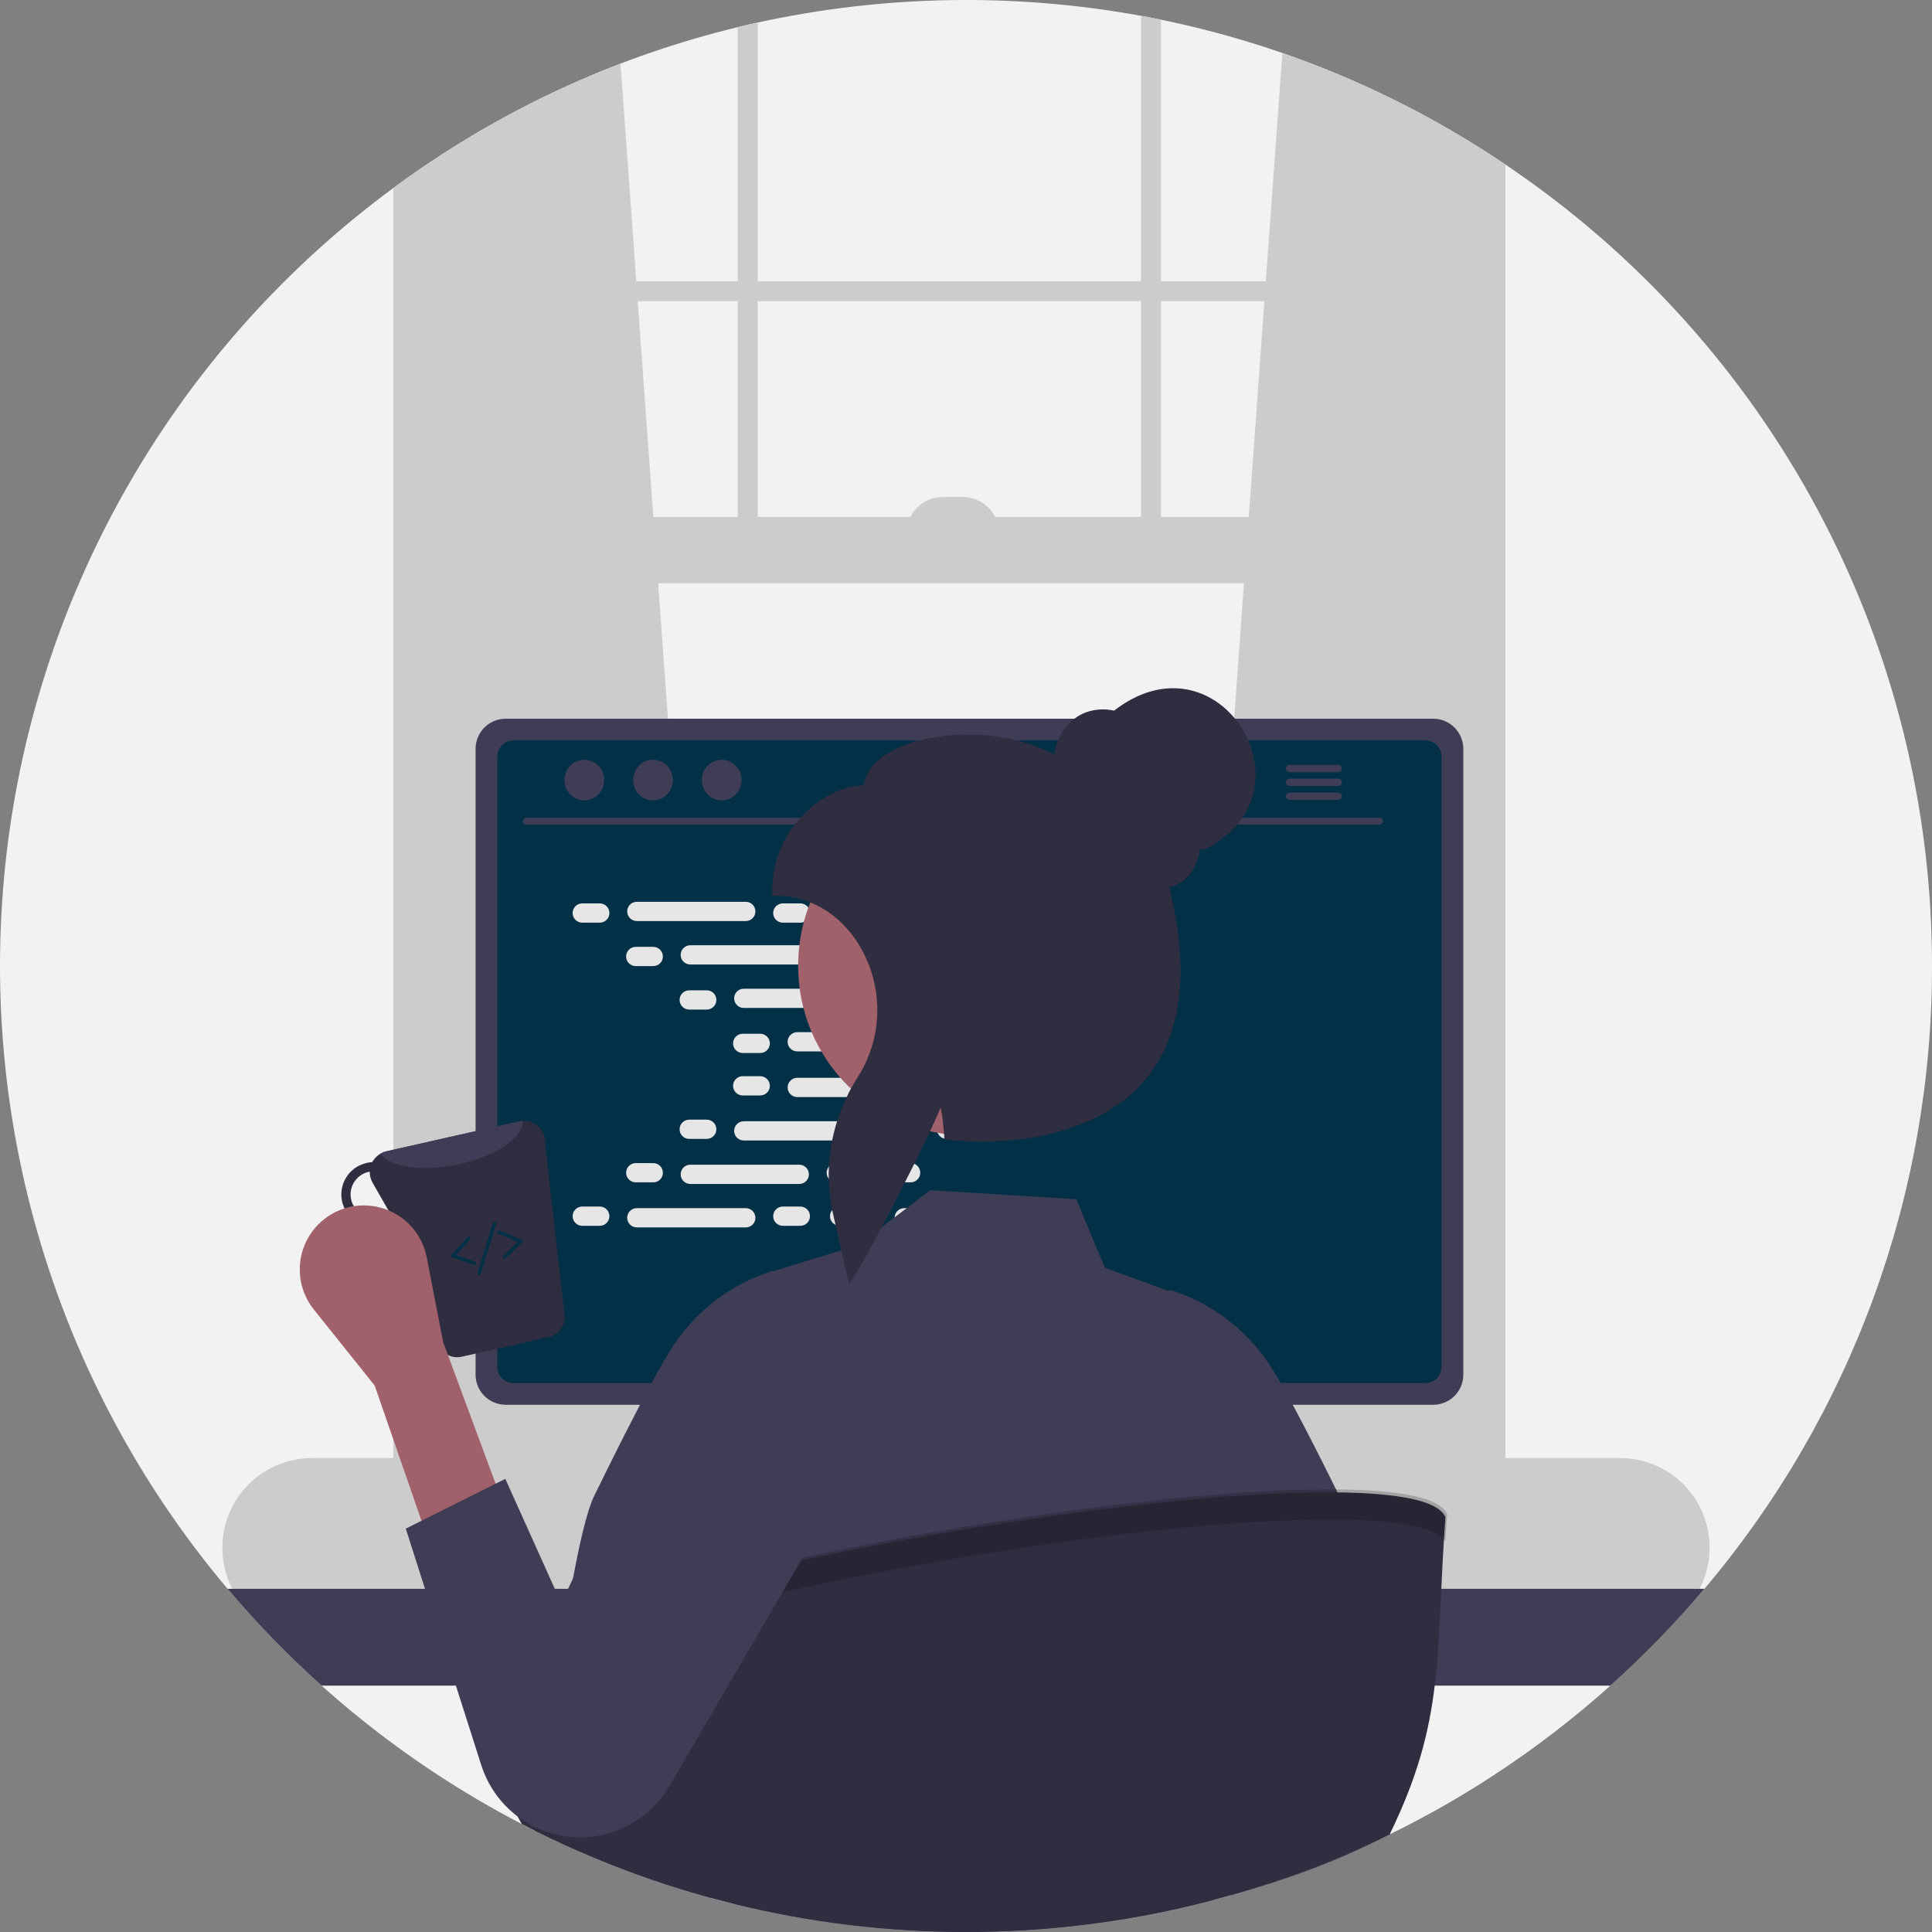 <svg width="269" height="269" viewBox="0 0 269 269" fill="none" xmlns="http://www.w3.org/2000/svg">
<rect x="0" y="0" width="269" height="269" fill="#808080" stroke="none"/>
<g clip-path="url(#clip0_18_199)">
<path d="M269 134.5C269.047 166.249 257.816 196.983 237.311 221.222C236.566 222.107 235.808 222.977 235.035 223.842C225.944 234.067 215.353 242.853 203.626 249.9C200.936 251.515 198.187 253.037 195.379 254.466C195.095 254.61 194.806 254.754 194.522 254.894C194.183 255.066 193.838 255.234 193.494 255.401C186.388 258.879 178.987 261.717 171.378 263.881C170.587 264.104 169.794 264.321 169 264.532C158.99 267.181 148.708 268.663 138.358 268.949C137.818 268.963 137.288 268.972 136.776 268.981C136.594 268.986 136.417 268.991 136.241 268.991C135.659 268.995 135.082 269 134.5 269C123.593 269.008 112.725 267.691 102.136 265.077C101.075 264.816 100.019 264.542 98.967 264.253C93.427 262.74 87.99 260.87 82.692 258.654C79.9 257.491 77.157 256.236 74.464 254.889C73.854 254.582 73.244 254.275 72.644 253.958C72.388 253.833 72.137 253.698 71.885 253.567C57.532 245.991 44.66 235.893 33.886 223.754C33.141 222.921 32.41 222.074 31.689 221.222C19.818 207.147 10.963 190.785 5.672 173.149C0.382 155.513 -1.232 136.978 0.932 118.693C3.095 100.408 8.99 82.762 18.25 66.848C27.511 50.933 39.94 37.09 54.768 26.174C55.531 25.611 56.299 25.052 57.076 24.508C57.23 24.401 57.383 24.294 57.537 24.187C71.193 14.621 86.521 7.699 102.727 3.779C103.649 3.551 104.57 3.337 105.501 3.137C123.055 -0.703 141.196 -1.021 158.873 2.201C159.799 2.374 160.725 2.55 161.647 2.741C177.708 6.036 193.026 12.256 206.837 21.092C207.144 21.287 207.451 21.483 207.758 21.688C208.377 22.088 208.996 22.497 209.606 22.912C227.901 35.211 242.888 51.824 253.246 71.284C263.604 90.745 269.015 112.455 269 134.5Z" fill="#F2F2F2"/>
<path d="M100.526 204.082L57.537 207.898L57.076 207.94V24.508C57.23 24.401 57.384 24.294 57.537 24.187C66.496 17.92 76.188 12.772 86.397 8.856L88.593 39.154L88.793 41.928L90.967 71.974L91.637 81.216L100.447 203.011L100.526 204.082Z" fill="#CCCCCC"/>
<path d="M206.837 21.092C207.144 21.287 207.451 21.483 207.758 21.688V207.94L206.837 207.856L164.313 204.082L164.392 203.011L173.202 81.217L173.873 71.974L176.046 41.928L176.246 39.154L178.55 7.381C188.485 10.825 197.979 15.427 206.837 21.092Z" fill="#CCCCCC"/>
<path d="M206.837 21.092V210.481C206.837 214.116 204.333 217.071 201.252 217.071H63.122C60.572 217.071 58.407 215.042 57.751 212.273C57.608 211.686 57.536 211.085 57.537 210.481V24.187C57.384 24.294 57.23 24.401 57.076 24.508C56.299 25.052 55.531 25.611 54.768 26.174V210.481C54.727 213.242 55.758 215.911 57.644 217.927C58.633 218.964 59.885 219.713 61.265 220.096C61.87 220.261 62.495 220.344 63.122 220.343H201.252C201.881 220.343 202.507 220.26 203.114 220.096C206.827 219.095 209.606 215.167 209.606 210.481V22.912C208.996 22.497 208.377 22.088 207.758 21.688C207.451 21.483 207.144 21.287 206.837 21.092Z" fill="#CCCCCC"/>
<path d="M208.222 39.156H56.153V41.929H208.222V39.156Z" fill="#CCCCCC"/>
<path d="M102.727 3.779C103.649 3.551 104.57 3.337 105.501 3.137V78.443H102.727V3.779Z" fill="#CCCCCC"/>
<path d="M158.873 2.201C159.799 2.373 160.725 2.55 161.647 2.741V78.443H158.873V2.201Z" fill="#CCCCCC"/>
<path d="M225.555 203.011H43.44C40.13 203.011 36.955 204.326 34.614 206.667C32.273 209.008 30.958 212.183 30.958 215.493C30.958 218.804 32.273 221.978 34.614 224.319C36.955 226.66 40.13 227.975 43.44 227.975H225.555C227.328 227.976 229.08 227.598 230.695 226.866C232.31 226.135 233.75 225.068 234.919 223.735C235.448 223.133 235.919 222.482 236.324 221.79C236.638 221.26 236.911 220.706 237.139 220.133C237.899 218.24 238.183 216.188 237.966 214.159C237.749 212.13 237.038 210.186 235.895 208.496C234.751 206.805 233.211 205.422 231.408 204.465C229.605 203.509 227.596 203.01 225.555 203.011Z" fill="#CCCCCC"/>
<path d="M208.222 71.973H57.077V81.218H208.222V71.973Z" fill="#CCCCCC"/>
<path d="M131.263 69.2H134.036C134.704 69.2 135.365 69.332 135.982 69.587C136.599 69.843 137.16 70.217 137.632 70.689C138.104 71.161 138.478 71.722 138.734 72.339C138.989 72.956 139.121 73.617 139.121 74.284H126.179C126.179 72.936 126.714 71.643 127.668 70.689C128.621 69.736 129.915 69.2 131.263 69.2H131.263Z" fill="#CCCCCC"/>
<path d="M237.311 221.222C233.268 226.013 228.895 230.515 224.224 234.696H44.776C40.105 230.515 35.732 226.013 31.689 221.222H237.311Z" fill="#3F3D56"/>
<path d="M149.523 174.557H119.309C119.147 174.555 118.985 174.58 118.83 174.631C118.502 174.733 118.215 174.937 118.012 175.213C117.808 175.489 117.699 175.824 117.699 176.167V223.898H151.138V176.167C151.138 175.955 151.096 175.746 151.015 175.55C150.933 175.354 150.814 175.177 150.664 175.027C150.514 174.878 150.336 174.759 150.14 174.678C149.945 174.598 149.735 174.556 149.523 174.557ZM138.088 198.106C138.089 198.88 137.834 199.633 137.362 200.247C136.912 200.843 136.286 201.282 135.573 201.503C134.86 201.724 134.095 201.716 133.387 201.48C132.678 201.243 132.062 200.79 131.625 200.185C131.188 199.58 130.951 198.853 130.949 198.106V192.568C130.958 191.627 131.338 190.727 132.006 190.065C132.675 189.403 133.578 189.031 134.519 189.031C135.46 189.031 136.363 189.403 137.031 190.065C137.7 190.727 138.08 191.627 138.088 192.568V198.106Z" fill="#2F2E41"/>
<path d="M117.597 222.372V226.975C117.597 227.213 117.691 227.442 117.859 227.611C118.028 227.781 118.256 227.876 118.495 227.877H150.342C150.581 227.875 150.809 227.779 150.977 227.61C151.145 227.441 151.24 227.213 151.24 226.975V222.372H117.597Z" fill="#3F3D56"/>
<path d="M199.553 100.07H70.405C69.296 100.071 68.232 100.512 67.447 101.297C66.662 102.081 66.219 103.144 66.217 104.254V191.404C66.218 192.515 66.659 193.58 67.445 194.365C68.23 195.15 69.295 195.592 70.405 195.593H199.553C200.664 195.592 201.729 195.15 202.514 194.365C203.299 193.58 203.741 192.515 203.742 191.404V104.254C203.739 103.144 203.297 102.081 202.512 101.297C201.727 100.512 200.663 100.071 199.553 100.07Z" fill="#3F3D56"/>
<path d="M198.474 103.095H71.48C70.886 103.096 70.317 103.333 69.897 103.754C69.478 104.174 69.242 104.744 69.242 105.338V190.329C69.243 190.923 69.479 191.491 69.899 191.911C70.318 192.331 70.887 192.567 71.48 192.568H198.474C199.067 192.567 199.636 192.331 200.055 191.911C200.475 191.491 200.711 190.923 200.712 190.329V105.338C200.712 104.744 200.476 104.174 200.057 103.754C199.637 103.333 199.068 103.096 198.474 103.095Z" fill="#023047"/>
<path d="M175.101 227.803L173.928 222.232C173.88 222.005 173.775 221.794 173.624 221.617C173.473 221.441 173.28 221.305 173.063 221.222C172.906 221.161 172.738 221.129 172.57 221.129H99.358C99.189 221.129 99.022 221.161 98.864 221.222C98.647 221.305 98.454 221.441 98.303 221.617C98.152 221.794 98.047 222.005 97.999 222.232L96.826 227.803C96.784 228.005 96.787 228.214 96.835 228.415C96.884 228.616 96.977 228.803 97.107 228.964C97.237 229.124 97.401 229.254 97.588 229.343C97.774 229.432 97.978 229.478 98.185 229.478H173.738C173.945 229.479 174.15 229.434 174.337 229.344C174.524 229.255 174.688 229.124 174.817 228.962C174.948 228.802 175.041 228.615 175.09 228.414C175.139 228.214 175.143 228.005 175.101 227.803Z" fill="#2F2E41"/>
<path d="M101.994 222.132H100.122C99.996 222.132 99.894 222.234 99.894 222.36V223.301C99.894 223.427 99.996 223.529 100.122 223.529H101.994C102.12 223.529 102.221 223.427 102.221 223.301V222.36C102.221 222.234 102.12 222.132 101.994 222.132Z" fill="#3F3D56"/>
<path d="M106.648 222.132H104.776C104.65 222.132 104.548 222.234 104.548 222.36V223.301C104.548 223.427 104.65 223.529 104.776 223.529H106.648C106.774 223.529 106.875 223.427 106.875 223.301V222.36C106.875 222.234 106.774 222.132 106.648 222.132Z" fill="#3F3D56"/>
<path d="M111.302 222.132H109.43C109.304 222.132 109.202 222.234 109.202 222.36V223.301C109.202 223.427 109.304 223.529 109.43 223.529H111.302C111.428 223.529 111.529 223.427 111.529 223.301V222.36C111.529 222.234 111.428 222.132 111.302 222.132Z" fill="#3F3D56"/>
<path d="M115.956 222.132H114.084C113.958 222.132 113.856 222.234 113.856 222.36V223.301C113.856 223.427 113.958 223.529 114.084 223.529H115.956C116.082 223.529 116.183 223.427 116.183 223.301V222.36C116.183 222.234 116.082 222.132 115.956 222.132Z" fill="#3F3D56"/>
<path d="M120.61 222.132H118.738C118.612 222.132 118.51 222.234 118.51 222.36V223.301C118.51 223.427 118.612 223.529 118.738 223.529H120.61C120.736 223.529 120.837 223.427 120.837 223.301V222.36C120.837 222.234 120.736 222.132 120.61 222.132Z" fill="#3F3D56"/>
<path d="M125.264 222.132H123.392C123.266 222.132 123.164 222.234 123.164 222.36V223.301C123.164 223.427 123.266 223.529 123.392 223.529H125.264C125.39 223.529 125.491 223.427 125.491 223.301V222.36C125.491 222.234 125.39 222.132 125.264 222.132Z" fill="#3F3D56"/>
<path d="M129.918 222.132H128.045C127.92 222.132 127.818 222.234 127.818 222.36V223.301C127.818 223.427 127.92 223.529 128.045 223.529H129.918C130.044 223.529 130.145 223.427 130.145 223.301V222.36C130.145 222.234 130.044 222.132 129.918 222.132Z" fill="#3F3D56"/>
<path d="M134.572 222.132H132.699C132.574 222.132 132.472 222.234 132.472 222.36V223.301C132.472 223.427 132.574 223.529 132.699 223.529H134.572C134.698 223.529 134.799 223.427 134.799 223.301V222.36C134.799 222.234 134.698 222.132 134.572 222.132Z" fill="#3F3D56"/>
<path d="M139.226 222.132H137.353C137.228 222.132 137.126 222.234 137.126 222.36V223.301C137.126 223.427 137.228 223.529 137.353 223.529H139.226C139.352 223.529 139.453 223.427 139.453 223.301V222.36C139.453 222.234 139.352 222.132 139.226 222.132Z" fill="#3F3D56"/>
<path d="M143.88 222.132H142.007C141.882 222.132 141.78 222.234 141.78 222.36V223.301C141.78 223.427 141.882 223.529 142.007 223.529H143.88C144.006 223.529 144.107 223.427 144.107 223.301V222.36C144.107 222.234 144.006 222.132 143.88 222.132Z" fill="#3F3D56"/>
<path d="M148.534 222.132H146.661C146.536 222.132 146.434 222.234 146.434 222.36V223.301C146.434 223.427 146.536 223.529 146.661 223.529H148.534C148.659 223.529 148.761 223.427 148.761 223.301V222.36C148.761 222.234 148.659 222.132 148.534 222.132Z" fill="#3F3D56"/>
<path d="M153.188 222.132H151.315C151.19 222.132 151.088 222.234 151.088 222.36V223.301C151.088 223.427 151.19 223.529 151.315 223.529H153.188C153.313 223.529 153.415 223.427 153.415 223.301V222.36C153.415 222.234 153.313 222.132 153.188 222.132Z" fill="#3F3D56"/>
<path d="M157.842 222.132H155.969C155.844 222.132 155.742 222.234 155.742 222.36V223.301C155.742 223.427 155.844 223.529 155.969 223.529H157.842C157.967 223.529 158.069 223.427 158.069 223.301V222.36C158.069 222.234 157.967 222.132 157.842 222.132Z" fill="#3F3D56"/>
<path d="M162.496 222.132H160.623C160.498 222.132 160.396 222.234 160.396 222.36V223.301C160.396 223.427 160.498 223.529 160.623 223.529H162.496C162.621 223.529 162.723 223.427 162.723 223.301V222.36C162.723 222.234 162.621 222.132 162.496 222.132Z" fill="#3F3D56"/>
<path d="M167.15 222.132H165.277C165.152 222.132 165.05 222.234 165.05 222.36V223.301C165.05 223.427 165.152 223.529 165.277 223.529H167.15C167.275 223.529 167.377 223.427 167.377 223.301V222.36C167.377 222.234 167.275 222.132 167.15 222.132Z" fill="#3F3D56"/>
<path d="M171.804 222.132H169.931C169.806 222.132 169.704 222.234 169.704 222.36V223.301C169.704 223.427 169.806 223.529 169.931 223.529H171.804C171.929 223.529 172.031 223.427 172.031 223.301V222.36C172.031 222.234 171.929 222.132 171.804 222.132Z" fill="#3F3D56"/>
<path d="M101.939 224.459H100.067C99.941 224.459 99.839 224.561 99.839 224.687V225.628C99.839 225.754 99.941 225.856 100.067 225.856H101.939C102.065 225.856 102.166 225.754 102.166 225.628V224.687C102.166 224.561 102.065 224.459 101.939 224.459Z" fill="#3F3D56"/>
<path d="M106.593 224.459H104.721C104.595 224.459 104.493 224.561 104.493 224.687V225.628C104.493 225.754 104.595 225.856 104.721 225.856H106.593C106.719 225.856 106.82 225.754 106.82 225.628V224.687C106.82 224.561 106.719 224.459 106.593 224.459Z" fill="#3F3D56"/>
<path d="M111.247 224.459H109.375C109.249 224.459 109.147 224.561 109.147 224.687V225.628C109.147 225.754 109.249 225.856 109.375 225.856H111.247C111.373 225.856 111.474 225.754 111.474 225.628V224.687C111.474 224.561 111.373 224.459 111.247 224.459Z" fill="#3F3D56"/>
<path d="M115.901 224.459H114.029C113.903 224.459 113.801 224.561 113.801 224.687V225.628C113.801 225.754 113.903 225.856 114.029 225.856H115.901C116.027 225.856 116.128 225.754 116.128 225.628V224.687C116.128 224.561 116.027 224.459 115.901 224.459Z" fill="#3F3D56"/>
<path d="M120.555 224.459H118.683C118.557 224.459 118.455 224.561 118.455 224.687V225.628C118.455 225.754 118.557 225.856 118.683 225.856H120.555C120.681 225.856 120.782 225.754 120.782 225.628V224.687C120.782 224.561 120.681 224.459 120.555 224.459Z" fill="#3F3D56"/>
<path d="M125.209 224.459H123.337C123.211 224.459 123.109 224.561 123.109 224.687V225.628C123.109 225.754 123.211 225.856 123.337 225.856H125.209C125.335 225.856 125.436 225.754 125.436 225.628V224.687C125.436 224.561 125.335 224.459 125.209 224.459Z" fill="#3F3D56"/>
<path d="M129.863 224.459H127.991C127.865 224.459 127.763 224.561 127.763 224.687V225.628C127.763 225.754 127.865 225.856 127.991 225.856H129.863C129.989 225.856 130.09 225.754 130.09 225.628V224.687C130.09 224.561 129.989 224.459 129.863 224.459Z" fill="#3F3D56"/>
<path d="M134.517 224.459H132.644C132.519 224.459 132.417 224.561 132.417 224.687V225.628C132.417 225.754 132.519 225.856 132.644 225.856H134.517C134.643 225.856 134.744 225.754 134.744 225.628V224.687C134.744 224.561 134.643 224.459 134.517 224.459Z" fill="#3F3D56"/>
<path d="M139.171 224.459H137.298C137.173 224.459 137.071 224.561 137.071 224.687V225.628C137.071 225.754 137.173 225.856 137.298 225.856H139.171C139.297 225.856 139.398 225.754 139.398 225.628V224.687C139.398 224.561 139.297 224.459 139.171 224.459Z" fill="#3F3D56"/>
<path d="M143.825 224.459H141.952C141.827 224.459 141.725 224.561 141.725 224.687V225.628C141.725 225.754 141.827 225.856 141.952 225.856H143.825C143.95 225.856 144.052 225.754 144.052 225.628V224.687C144.052 224.561 143.95 224.459 143.825 224.459Z" fill="#3F3D56"/>
<path d="M148.479 224.459H146.606C146.481 224.459 146.379 224.561 146.379 224.687V225.628C146.379 225.754 146.481 225.856 146.606 225.856H148.479C148.604 225.856 148.706 225.754 148.706 225.628V224.687C148.706 224.561 148.604 224.459 148.479 224.459Z" fill="#3F3D56"/>
<path d="M153.133 224.459H151.26C151.135 224.459 151.033 224.561 151.033 224.687V225.628C151.033 225.754 151.135 225.856 151.26 225.856H153.133C153.258 225.856 153.36 225.754 153.36 225.628V224.687C153.36 224.561 153.258 224.459 153.133 224.459Z" fill="#3F3D56"/>
<path d="M157.787 224.459H155.914C155.789 224.459 155.687 224.561 155.687 224.687V225.628C155.687 225.754 155.789 225.856 155.914 225.856H157.787C157.912 225.856 158.014 225.754 158.014 225.628V224.687C158.014 224.561 157.912 224.459 157.787 224.459Z" fill="#3F3D56"/>
<path d="M162.441 224.459H160.568C160.443 224.459 160.341 224.561 160.341 224.687V225.628C160.341 225.754 160.443 225.856 160.568 225.856H162.441C162.566 225.856 162.668 225.754 162.668 225.628V224.687C162.668 224.561 162.566 224.459 162.441 224.459Z" fill="#3F3D56"/>
<path d="M167.095 224.459H165.222C165.097 224.459 164.995 224.561 164.995 224.687V225.628C164.995 225.754 165.097 225.856 165.222 225.856H167.095C167.22 225.856 167.322 225.754 167.322 225.628V224.687C167.322 224.561 167.22 224.459 167.095 224.459Z" fill="#3F3D56"/>
<path d="M171.749 224.459H169.876C169.751 224.459 169.649 224.561 169.649 224.687V225.628C169.649 225.754 169.751 225.856 169.876 225.856H171.749C171.874 225.856 171.976 225.754 171.976 225.628V224.687C171.976 224.561 171.874 224.459 171.749 224.459Z" fill="#3F3D56"/>
<path d="M140.567 227.252H122.406C122.28 227.252 122.179 227.354 122.179 227.479V228.421C122.179 228.546 122.28 228.648 122.406 228.648H140.567C140.693 228.648 140.794 228.546 140.794 228.421V227.479C140.794 227.354 140.693 227.252 140.567 227.252Z" fill="#3F3D56"/>
<path d="M192.092 114.803H73.265C73.142 114.8 73.024 114.749 72.938 114.661C72.851 114.572 72.803 114.454 72.803 114.33C72.803 114.207 72.851 114.088 72.938 114C73.024 113.911 73.142 113.86 73.265 113.858H192.092C192.216 113.86 192.333 113.911 192.42 114C192.506 114.088 192.554 114.207 192.554 114.33C192.554 114.454 192.506 114.572 192.42 114.661C192.333 114.749 192.216 114.8 192.092 114.803Z" fill="#3F3D56"/>
<path d="M81.354 111.445C82.883 111.445 84.123 110.178 84.123 108.614C84.123 107.05 82.883 105.783 81.354 105.783C79.824 105.783 78.585 107.05 78.585 108.614C78.585 110.178 79.824 111.445 81.354 111.445Z" fill="#3F3D56"/>
<path d="M90.921 111.445C92.45 111.445 93.69 110.178 93.69 108.614C93.69 107.05 92.45 105.783 90.921 105.783C89.391 105.783 88.151 107.05 88.151 108.614C88.151 110.178 89.391 111.445 90.921 111.445Z" fill="#3F3D56"/>
<path d="M100.487 111.445C102.017 111.445 103.257 110.178 103.257 108.614C103.257 107.05 102.017 105.783 100.487 105.783C98.958 105.783 97.718 107.05 97.718 108.614C97.718 110.178 98.958 111.445 100.487 111.445Z" fill="#3F3D56"/>
<path d="M186.331 106.483H179.537C179.402 106.486 179.274 106.542 179.181 106.638C179.087 106.734 179.034 106.863 179.034 106.997C179.034 107.132 179.087 107.261 179.181 107.357C179.274 107.453 179.402 107.508 179.537 107.512H186.331C186.467 107.51 186.595 107.455 186.69 107.358C186.785 107.262 186.838 107.132 186.838 106.997C186.838 106.862 186.785 106.732 186.69 106.636C186.595 106.54 186.467 106.485 186.331 106.483Z" fill="#3F3D56"/>
<path d="M186.331 108.414H179.537C179.402 108.417 179.274 108.473 179.18 108.569C179.086 108.665 179.034 108.794 179.034 108.929C179.034 109.063 179.086 109.192 179.18 109.288C179.274 109.384 179.402 109.44 179.537 109.443H186.331C186.467 109.441 186.596 109.386 186.691 109.29C186.786 109.194 186.839 109.064 186.839 108.929C186.839 108.793 186.786 108.663 186.691 108.567C186.596 108.471 186.467 108.416 186.331 108.414Z" fill="#3F3D56"/>
<path d="M186.331 110.346H179.537C179.402 110.349 179.274 110.405 179.181 110.501C179.087 110.597 179.034 110.726 179.034 110.86C179.034 110.994 179.087 111.123 179.181 111.22C179.274 111.316 179.402 111.371 179.537 111.374H186.331C186.467 111.372 186.595 111.317 186.69 111.221C186.785 111.125 186.838 110.995 186.838 110.86C186.838 110.725 186.785 110.595 186.69 110.499C186.595 110.403 186.467 110.348 186.331 110.346Z" fill="#3F3D56"/>
<path d="M83.511 125.785H81.07C80.329 125.785 79.729 126.385 79.729 127.125C79.729 127.865 80.329 128.465 81.07 128.465H83.511C84.251 128.465 84.851 127.865 84.851 127.125C84.851 126.385 84.251 125.785 83.511 125.785Z" fill="#E6E6E6"/>
<path d="M111.435 125.785H108.993C108.253 125.785 107.653 126.385 107.653 127.125C107.653 127.865 108.253 128.465 108.993 128.465H111.435C112.175 128.465 112.775 127.865 112.775 127.125C112.775 126.385 112.175 125.785 111.435 125.785Z" fill="#E6E6E6"/>
<path d="M119.347 125.785H116.905C116.165 125.785 115.565 126.385 115.565 127.125C115.565 127.865 116.165 128.465 116.905 128.465H119.347C120.087 128.465 120.687 127.865 120.687 127.125C120.687 126.385 120.087 125.785 119.347 125.785Z" fill="#E6E6E6"/>
<path d="M103.84 125.561H88.665C87.925 125.561 87.325 126.161 87.325 126.901C87.325 127.642 87.925 128.242 88.665 128.242H103.84C104.58 128.242 105.18 127.642 105.18 126.901C105.18 126.161 104.58 125.561 103.84 125.561Z" fill="#E6E6E6"/>
<path d="M141.071 125.561H125.897C125.157 125.561 124.556 126.161 124.556 126.901C124.556 127.642 125.157 128.242 125.897 128.242H141.071C141.812 128.242 142.412 127.642 142.412 126.901C142.412 126.161 141.812 125.561 141.071 125.561Z" fill="#E6E6E6"/>
<path d="M90.957 131.835H88.516C87.776 131.835 87.176 132.435 87.176 133.175C87.176 133.915 87.776 134.515 88.516 134.515H90.957C91.698 134.515 92.298 133.915 92.298 133.175C92.298 132.435 91.698 131.835 90.957 131.835Z" fill="#E6E6E6"/>
<path d="M118.881 131.835H116.44C115.7 131.835 115.099 132.435 115.099 133.175C115.099 133.915 115.7 134.515 116.44 134.515H118.881C119.622 134.515 120.222 133.915 120.222 133.175C120.222 132.435 119.622 131.835 118.881 131.835Z" fill="#E6E6E6"/>
<path d="M126.793 131.835H124.352C123.611 131.835 123.011 132.435 123.011 133.175C123.011 133.915 123.611 134.515 124.352 134.515H126.793C127.533 134.515 128.133 133.915 128.133 133.175C128.133 132.435 127.533 131.835 126.793 131.835Z" fill="#E6E6E6"/>
<path d="M111.286 131.611H96.111C95.371 131.611 94.771 132.211 94.771 132.952C94.771 133.692 95.371 134.292 96.111 134.292H111.286C112.026 134.292 112.626 133.692 112.626 132.952C112.626 132.211 112.026 131.611 111.286 131.611Z" fill="#E6E6E6"/>
<path d="M148.518 131.611H133.343C132.603 131.611 132.003 132.211 132.003 132.952C132.003 133.692 132.603 134.292 133.343 134.292H148.518C149.258 134.292 149.858 133.692 149.858 132.952C149.858 132.211 149.258 131.611 148.518 131.611Z" fill="#E6E6E6"/>
<path d="M98.404 137.885H95.962C95.222 137.885 94.622 138.485 94.622 139.225C94.622 139.966 95.222 140.566 95.962 140.566H98.404C99.144 140.566 99.744 139.966 99.744 139.225C99.744 138.485 99.144 137.885 98.404 137.885Z" fill="#E6E6E6"/>
<path d="M126.328 137.885H123.886C123.146 137.885 122.546 138.485 122.546 139.225C122.546 139.966 123.146 140.566 123.886 140.566H126.328C127.068 140.566 127.668 139.966 127.668 139.225C127.668 138.485 127.068 137.885 126.328 137.885Z" fill="#E6E6E6"/>
<path d="M134.239 137.885H131.798C131.058 137.885 130.458 138.485 130.458 139.225C130.458 139.966 131.058 140.566 131.798 140.566H134.239C134.98 140.566 135.58 139.966 135.58 139.225C135.58 138.485 134.98 137.885 134.239 137.885Z" fill="#E6E6E6"/>
<path d="M118.732 137.661H103.558C102.817 137.661 102.217 138.262 102.217 139.002C102.217 139.742 102.817 140.342 103.558 140.342H118.732C119.473 140.342 120.073 139.742 120.073 139.002C120.073 138.262 119.473 137.661 118.732 137.661Z" fill="#E6E6E6"/>
<path d="M155.964 137.661H140.79C140.049 137.661 139.449 138.262 139.449 139.002C139.449 139.742 140.049 140.342 140.79 140.342H155.964C156.704 140.342 157.305 139.742 157.305 139.002C157.305 138.262 156.704 137.661 155.964 137.661Z" fill="#E6E6E6"/>
<path d="M105.85 143.935H103.409C102.668 143.935 102.068 144.535 102.068 145.275C102.068 146.016 102.668 146.616 103.409 146.616H105.85C106.59 146.616 107.191 146.016 107.191 145.275C107.191 144.535 106.59 143.935 105.85 143.935Z" fill="#E6E6E6"/>
<path d="M133.774 143.935H131.333C130.592 143.935 129.992 144.535 129.992 145.275C129.992 146.016 130.592 146.616 131.333 146.616H133.774C134.514 146.616 135.114 146.016 135.114 145.275C135.114 144.535 134.514 143.935 133.774 143.935Z" fill="#E6E6E6"/>
<path d="M141.686 143.935H139.244C138.504 143.935 137.904 144.535 137.904 145.275C137.904 146.016 138.504 146.616 139.244 146.616H141.686C142.426 146.616 143.026 146.016 143.026 145.275C143.026 144.535 142.426 143.935 141.686 143.935Z" fill="#E6E6E6"/>
<path d="M126.179 143.712H111.004C110.264 143.712 109.664 144.312 109.664 145.052C109.664 145.792 110.264 146.392 111.004 146.392H126.179C126.919 146.392 127.519 145.792 127.519 145.052C127.519 144.312 126.919 143.712 126.179 143.712Z" fill="#E6E6E6"/>
<path d="M111.435 167.993H108.993C108.253 167.993 107.653 168.593 107.653 169.333C107.653 170.074 108.253 170.674 108.993 170.674H111.435C112.175 170.674 112.775 170.074 112.775 169.333C112.775 168.593 112.175 167.993 111.435 167.993Z" fill="#E6E6E6"/>
<path d="M119.347 167.993H116.905C116.165 167.993 115.565 168.593 115.565 169.333C115.565 170.074 116.165 170.674 116.905 170.674H119.347C120.087 170.674 120.687 170.074 120.687 169.333C120.687 168.593 120.087 167.993 119.347 167.993Z" fill="#E6E6E6"/>
<path d="M141.071 168.217H125.897C125.157 168.217 124.556 168.817 124.556 169.557C124.556 170.297 125.157 170.897 125.897 170.897H141.071C141.812 170.897 142.412 170.297 142.412 169.557C142.412 168.817 141.812 168.217 141.071 168.217Z" fill="#E6E6E6"/>
<path d="M83.511 167.993H81.07C80.329 167.993 79.729 168.593 79.729 169.333C79.729 170.074 80.329 170.674 81.07 170.674H83.511C84.251 170.674 84.851 170.074 84.851 169.333C84.851 168.593 84.251 167.993 83.511 167.993Z" fill="#E6E6E6"/>
<path d="M103.84 168.217H88.665C87.925 168.217 87.325 168.817 87.325 169.557C87.325 170.297 87.925 170.897 88.665 170.897H103.84C104.58 170.897 105.18 170.297 105.18 169.557C105.18 168.817 104.58 168.217 103.84 168.217Z" fill="#E6E6E6"/>
<path d="M90.957 161.943H88.516C87.776 161.943 87.176 162.543 87.176 163.283C87.176 164.024 87.776 164.624 88.516 164.624H90.957C91.698 164.624 92.298 164.024 92.298 163.283C92.298 162.543 91.698 161.943 90.957 161.943Z" fill="#E6E6E6"/>
<path d="M118.881 161.943H116.44C115.7 161.943 115.099 162.543 115.099 163.283C115.099 164.024 115.7 164.624 116.44 164.624H118.881C119.622 164.624 120.222 164.024 120.222 163.283C120.222 162.543 119.622 161.943 118.881 161.943Z" fill="#E6E6E6"/>
<path d="M126.793 161.943H124.352C123.611 161.943 123.011 162.543 123.011 163.283C123.011 164.024 123.611 164.624 124.352 164.624H126.793C127.533 164.624 128.133 164.024 128.133 163.283C128.133 162.543 127.533 161.943 126.793 161.943Z" fill="#E6E6E6"/>
<path d="M111.286 162.167H96.111C95.371 162.167 94.771 162.767 94.771 163.507C94.771 164.247 95.371 164.847 96.111 164.847H111.286C112.026 164.847 112.626 164.247 112.626 163.507C112.626 162.767 112.026 162.167 111.286 162.167Z" fill="#E6E6E6"/>
<path d="M98.404 155.893H95.962C95.222 155.893 94.622 156.493 94.622 157.233C94.622 157.973 95.222 158.574 95.962 158.574H98.404C99.144 158.574 99.744 157.973 99.744 157.233C99.744 156.493 99.144 155.893 98.404 155.893Z" fill="#E6E6E6"/>
<path d="M126.328 155.893H123.886C123.146 155.893 122.546 156.493 122.546 157.233C122.546 157.973 123.146 158.574 123.886 158.574H126.328C127.068 158.574 127.668 157.973 127.668 157.233C127.668 156.493 127.068 155.893 126.328 155.893Z" fill="#E6E6E6"/>
<path d="M134.239 155.893H131.798C131.058 155.893 130.458 156.493 130.458 157.233C130.458 157.973 131.058 158.574 131.798 158.574H134.239C134.98 158.574 135.58 157.973 135.58 157.233C135.58 156.493 134.98 155.893 134.239 155.893Z" fill="#E6E6E6"/>
<path d="M118.732 156.116H103.558C102.817 156.116 102.217 156.716 102.217 157.457C102.217 158.197 102.817 158.797 103.558 158.797H118.732C119.473 158.797 120.073 158.197 120.073 157.457C120.073 156.716 119.473 156.116 118.732 156.116Z" fill="#E6E6E6"/>
<path d="M105.85 149.843H103.409C102.668 149.843 102.068 150.443 102.068 151.183C102.068 151.923 102.668 152.523 103.409 152.523H105.85C106.59 152.523 107.191 151.923 107.191 151.183C107.191 150.443 106.59 149.843 105.85 149.843Z" fill="#E6E6E6"/>
<path d="M133.774 149.843H131.333C130.592 149.843 129.992 150.443 129.992 151.183C129.992 151.923 130.592 152.523 131.333 152.523H133.774C134.514 152.523 135.114 151.923 135.114 151.183C135.114 150.443 134.514 149.843 133.774 149.843Z" fill="#E6E6E6"/>
<path d="M141.686 149.843H139.244C138.504 149.843 137.904 150.443 137.904 151.183C137.904 151.923 138.504 152.523 139.244 152.523H141.686C142.426 152.523 143.026 151.923 143.026 151.183C143.026 150.443 142.426 149.843 141.686 149.843Z" fill="#E6E6E6"/>
<path d="M126.179 150.066H111.004C110.264 150.066 109.664 150.666 109.664 151.406C109.664 152.147 110.264 152.747 111.004 152.747H126.179C126.919 152.747 127.519 152.147 127.519 151.406C127.519 150.666 126.919 150.066 126.179 150.066Z" fill="#E6E6E6"/>
<path d="M193.517 255.396C193.233 255.541 192.945 255.685 192.661 255.825C185.307 259.501 179.425 261.591 171.378 263.881C170.699 256.295 170.042 242.961 169.405 234.695C169.237 232.55 169.07 230.749 168.907 229.478C168.866 228.803 168.728 228.137 168.497 227.5L168.525 229.478L168.595 234.695L169 264.532C158.99 267.181 148.708 268.663 138.358 268.949C137.818 268.963 137.288 268.972 136.776 268.981C136.594 268.986 136.417 268.991 136.241 268.991C135.659 268.995 135.082 269 134.5 269C123.593 269.008 112.725 267.691 102.136 265.077C102.364 257.57 102.592 244.385 102.811 234.695C102.858 232.801 102.9 231.037 102.946 229.478C103.034 226.146 103.128 223.745 103.216 222.94C103.138 223.082 103.077 223.234 103.034 223.391C102.603 225.398 102.31 227.432 102.155 229.478C101.992 231.037 101.829 232.801 101.666 234.695C100.801 244.762 99.898 258.449 98.967 264.253C93.427 262.74 87.99 260.87 82.692 258.654C79.9 257.491 77.157 256.236 74.464 254.889C74.976 251.538 75.511 247.782 76.06 243.887C76.488 240.867 76.93 237.762 77.382 234.695C78.08 229.958 78.796 225.313 79.523 221.222C80.584 215.247 81.673 210.444 82.752 208.238C83.776 206.143 84.8 204.077 85.791 202.099C86.136 201.406 86.48 200.721 86.815 200.056C86.894 199.898 86.974 199.744 87.053 199.591C87.765 198.19 88.454 196.849 89.11 195.593C89.673 194.518 90.208 193.503 90.715 192.568C91.944 190.297 92.987 188.486 93.759 187.341C96.989 182.442 101.797 178.795 107.386 177.005L107.526 176.968L107.623 177.009L117.141 174.087L118.532 173.659L119.468 173.37L122.763 170.862L124.554 169.498L126.235 168.218L129.52 165.719L149.863 166.971L153.823 176.507L162.694 179.751L162.847 179.681L162.982 179.625L163.122 179.662C168.71 181.454 173.518 185.101 176.749 189.999C177.186 190.655 177.717 191.521 178.317 192.568C178.829 193.457 179.388 194.471 179.993 195.593C180.854 197.189 181.794 198.99 182.79 200.94C183.008 201.368 183.232 201.806 183.455 202.248C183.869 203.067 184.29 203.903 184.716 204.756C185.708 206.734 186.732 208.801 187.755 210.9C188.644 212.719 189.543 216.461 190.427 221.222C191.158 225.178 191.884 229.841 192.586 234.695C193.508 240.988 192.526 248.522 193.359 254.312C193.41 254.68 193.466 255.038 193.517 255.396Z" fill="#3F3D56"/>
<path d="M134.786 158.107C147.853 158.107 158.445 147.515 158.445 134.448C158.445 121.381 147.853 110.789 134.786 110.789C121.72 110.789 111.127 121.381 111.127 134.448C111.127 147.515 121.72 158.107 134.786 158.107Z" fill="#A0616A"/>
<path d="M173.803 103.095C173.335 102.003 172.713 100.984 171.955 100.07C168.362 95.681 161.828 93.75 155.122 98.944C153.831 98.655 152.485 98.733 151.236 99.167C150.646 99.381 150.093 99.685 149.598 100.07C148.582 100.862 147.79 101.904 147.298 103.095C147.036 103.724 146.863 104.387 146.787 105.064C145.129 104.202 143.374 103.541 141.56 103.095C137.109 101.988 132.454 101.988 128.003 103.095C126.577 103.456 125.203 104 123.917 104.715C121.739 105.971 120.487 107.558 120.263 109.322C117.122 109.499 113.855 111.151 111.421 113.86C111.146 114.162 110.881 114.479 110.634 114.804C108.587 117.483 107.487 120.765 107.507 124.136V124.727H108.098C109.717 124.725 111.322 125.038 112.822 125.648C113.794 126.039 114.714 126.547 115.563 127.161C116.118 127.555 116.642 127.99 117.131 128.464C118.265 129.561 119.225 130.824 119.98 132.21C121.913 135.712 122.584 139.773 121.878 143.71C121.717 144.622 121.48 145.518 121.171 146.391C120.731 147.636 120.152 148.827 119.444 149.942C119.416 149.984 119.393 150.026 119.365 150.068C119.053 150.566 118.756 151.073 118.476 151.585C118.267 151.966 118.071 152.357 117.89 152.748C117.359 153.836 116.911 154.963 116.55 156.118C115.902 158.161 115.52 160.279 115.414 162.419C115.381 162.987 115.372 163.555 115.391 164.123C115.418 165.586 115.579 167.044 115.87 168.479C115.912 168.674 115.954 168.865 115.996 169.061L116.335 170.545L117.141 174.087L117.699 176.525L118.216 178.787L118.979 177.694C119.24 177.321 119.896 176.176 120.775 174.557C121.357 173.5 122.032 172.239 122.763 170.862C123.782 168.93 124.899 166.775 125.992 164.625C126.435 163.755 126.872 162.889 127.296 162.042C128.096 160.437 128.85 158.887 129.497 157.509C130.093 156.239 130.6 155.113 130.977 154.21C131.093 154.801 131.191 155.401 131.265 156.006C131.349 156.62 131.41 157.244 131.442 157.868C131.452 157.961 131.456 158.058 131.461 158.152L131.48 158.533L131.484 158.645L131.978 158.71C134.823 159.015 137.691 159.037 140.541 158.775H140.546C144.321 158.491 148.024 157.593 151.51 156.118C153.49 155.259 155.339 154.124 157.002 152.748C157.779 152.105 158.504 151.402 159.171 150.645C159.338 150.454 159.501 150.263 159.659 150.068C160.58 148.936 161.369 147.702 162.01 146.391C162.439 145.526 162.803 144.63 163.099 143.71C164.886 138.298 164.783 131.545 162.792 123.521C163.33 123.418 163.845 123.219 164.313 122.935C165.775 122.055 166.789 120.31 167.106 118.179L167.608 118.314C169.39 117.484 170.978 116.288 172.267 114.804C172.522 114.502 172.762 114.187 172.984 113.86C175.26 110.509 175.278 106.488 173.803 103.095Z" fill="#2F2E41"/>
<path opacity="0.2" d="M96.021 221.202L99.975 205.94L103.467 219.109L96.021 221.202Z" fill="black"/>
<path d="M201.252 211.258C199.837 230.749 201.303 239.331 193.494 255.401C186.388 258.879 178.987 261.717 171.378 263.881C170.587 264.104 169.794 264.321 169 264.532C158.99 267.181 148.708 268.663 138.358 268.949C137.818 268.963 137.288 268.972 136.776 268.981C136.594 268.986 136.417 268.991 136.241 268.991C135.659 268.995 135.082 269 134.5 269C123.593 269.008 112.725 267.691 102.136 265.077C101.075 264.816 100.019 264.541 98.967 264.253C93.427 262.74 87.99 260.87 82.692 258.654C79.9 257.491 77.157 256.236 74.464 254.889C73.854 254.582 73.244 254.275 72.644 253.958C69.558 248.532 67.804 241.932 67.767 234.002C69.903 220.338 196.533 199.474 201.252 211.258Z" fill="#2F2E41"/>
<path opacity="0.2" d="M201.248 214.596C201.321 213.389 201.401 212.143 201.496 210.845C196.777 199.061 70.146 219.925 68.01 233.589C68.016 234.842 68.07 236.057 68.16 237.244C73.333 223.758 193.633 203.928 201.248 214.596Z" fill="black"/>
<path d="M75.904 159.237C75.935 158.815 75.875 158.391 75.729 157.994C75.582 157.597 75.352 157.236 75.054 156.936C74.757 156.635 74.398 156.402 74.002 156.252C73.607 156.102 73.184 156.038 72.762 156.065C72.604 156.071 72.448 156.09 72.294 156.123L53.789 160.304C53.375 160.404 52.987 160.59 52.65 160.849C52.312 161.108 52.033 161.435 51.83 161.809C51.559 161.819 51.289 161.859 51.026 161.926C50.45 162.057 49.906 162.299 49.424 162.64C48.941 162.981 48.531 163.414 48.216 163.913C47.901 164.413 47.688 164.969 47.588 165.551C47.489 166.133 47.504 166.729 47.635 167.305C47.765 167.881 48.008 168.426 48.349 168.908C48.69 169.39 49.123 169.8 49.622 170.115C50.631 170.751 51.851 170.96 53.014 170.696C53.676 170.543 54.295 170.243 54.826 169.819L61.097 187.477C61.41 188.03 61.894 188.467 62.477 188.723C63.059 188.978 63.708 189.039 64.328 188.895L76.357 186.176C76.972 186.032 77.525 185.697 77.938 185.219C78.35 184.741 78.6 184.145 78.652 183.516L75.904 159.237ZM52.736 169.439C51.906 169.627 51.035 169.477 50.314 169.023C49.594 168.569 49.083 167.848 48.893 167.018C48.703 166.188 48.851 165.317 49.303 164.595C49.755 163.873 50.474 163.36 51.304 163.169C51.362 163.154 51.421 163.169 51.479 163.154C51.475 163.687 51.611 164.211 51.874 164.674L54.169 168.679C53.769 169.058 53.274 169.321 52.736 169.439Z" fill="#2F2E41"/>
<path d="M72.762 156.065C72.937 158.403 68.932 161.093 63.568 162.16C58.641 163.169 54.227 162.467 52.985 160.625C53.234 160.477 53.506 160.369 53.789 160.304L72.294 156.123C72.448 156.09 72.604 156.071 72.762 156.065Z" fill="#3F3D56"/>
<path d="M59.963 215.435L70.358 210.238L61.696 186.851L59.413 175.057C59.117 173.525 58.423 172.097 57.402 170.917C56.381 169.737 55.068 168.845 53.594 168.331C52.12 167.818 50.537 167.699 49.004 167.989C47.47 168.278 46.039 168.965 44.854 169.981C43.098 171.486 41.996 173.615 41.779 175.917C41.563 178.22 42.25 180.517 43.694 182.323L52.168 192.915L59.963 215.435Z" fill="#A0616A"/>
<path d="M70.358 205.907L56.499 212.837L67.016 245.791C67.771 248.157 69.125 250.289 70.946 251.978C72.768 253.667 74.995 254.857 77.411 255.432C80.391 256.142 83.519 255.884 86.342 254.696C89.165 253.508 91.537 251.452 93.112 248.825L121.001 201.022C122.978 197.728 123.588 193.792 122.701 190.054C121.815 186.317 119.502 183.074 116.256 181.019C114.511 179.913 112.552 179.188 110.508 178.889C108.464 178.591 106.379 178.726 104.391 179.287C102.402 179.847 100.554 180.82 98.966 182.142C97.378 183.464 96.087 185.105 95.175 186.959L78.153 223.231L70.358 205.907Z" fill="#3F3D56"/>
<path d="M66.071 176.126C66.045 176.126 66.02 176.122 65.995 176.113L62.97 175.071C62.933 175.059 62.9 175.037 62.874 175.009C62.848 174.981 62.829 174.946 62.82 174.909C62.81 174.871 62.81 174.832 62.82 174.795C62.829 174.757 62.848 174.723 62.874 174.694L65.124 172.244C65.145 172.221 65.17 172.203 65.198 172.19C65.225 172.177 65.255 172.17 65.286 172.168C65.317 172.167 65.347 172.172 65.376 172.182C65.405 172.192 65.431 172.208 65.454 172.229C65.476 172.25 65.495 172.275 65.507 172.303C65.52 172.33 65.528 172.36 65.529 172.391C65.53 172.422 65.525 172.452 65.515 172.481C65.504 172.51 65.488 172.536 65.467 172.559L63.457 174.747L66.147 175.673C66.199 175.691 66.243 175.727 66.271 175.774C66.299 175.821 66.31 175.877 66.3 175.932C66.291 175.986 66.263 176.035 66.221 176.071C66.179 176.106 66.126 176.126 66.071 176.126Z" fill="#023047"/>
<path d="M70.219 175.277C70.172 175.277 70.127 175.263 70.088 175.237C70.05 175.211 70.02 175.174 70.003 175.131C69.985 175.088 69.981 175.041 69.991 174.996C70.001 174.951 70.023 174.909 70.057 174.877L72.102 172.899L69.355 171.767C69.326 171.756 69.3 171.739 69.279 171.717C69.257 171.696 69.24 171.67 69.228 171.642C69.216 171.613 69.21 171.583 69.21 171.553C69.21 171.522 69.216 171.492 69.228 171.463C69.239 171.435 69.257 171.41 69.278 171.388C69.3 171.366 69.325 171.349 69.354 171.337C69.382 171.326 69.412 171.32 69.443 171.32C69.473 171.32 69.504 171.326 69.532 171.337L72.608 172.605C72.644 172.62 72.675 172.643 72.699 172.673C72.724 172.703 72.74 172.738 72.748 172.776C72.755 172.814 72.753 172.853 72.741 172.89C72.729 172.927 72.709 172.96 72.681 172.987L70.38 175.211C70.337 175.253 70.279 175.277 70.219 175.277Z" fill="#023047"/>
<path d="M66.706 177.549C66.683 177.549 66.66 177.546 66.638 177.539C66.609 177.53 66.581 177.515 66.558 177.496C66.534 177.476 66.515 177.452 66.501 177.425C66.486 177.398 66.477 177.369 66.474 177.338C66.472 177.308 66.475 177.277 66.484 177.248L68.631 170.267C68.65 170.208 68.691 170.159 68.745 170.13C68.8 170.102 68.863 170.096 68.922 170.114C68.981 170.132 69.03 170.173 69.059 170.227C69.088 170.282 69.094 170.345 69.076 170.404L66.929 177.385C66.914 177.433 66.885 177.474 66.844 177.504C66.804 177.533 66.756 177.549 66.706 177.549Z" fill="#023047"/>
</g>
<defs>
<clipPath id="clip0_18_199">
<rect width="269" height="269" fill="white"/>
</clipPath>
</defs>
</svg>
